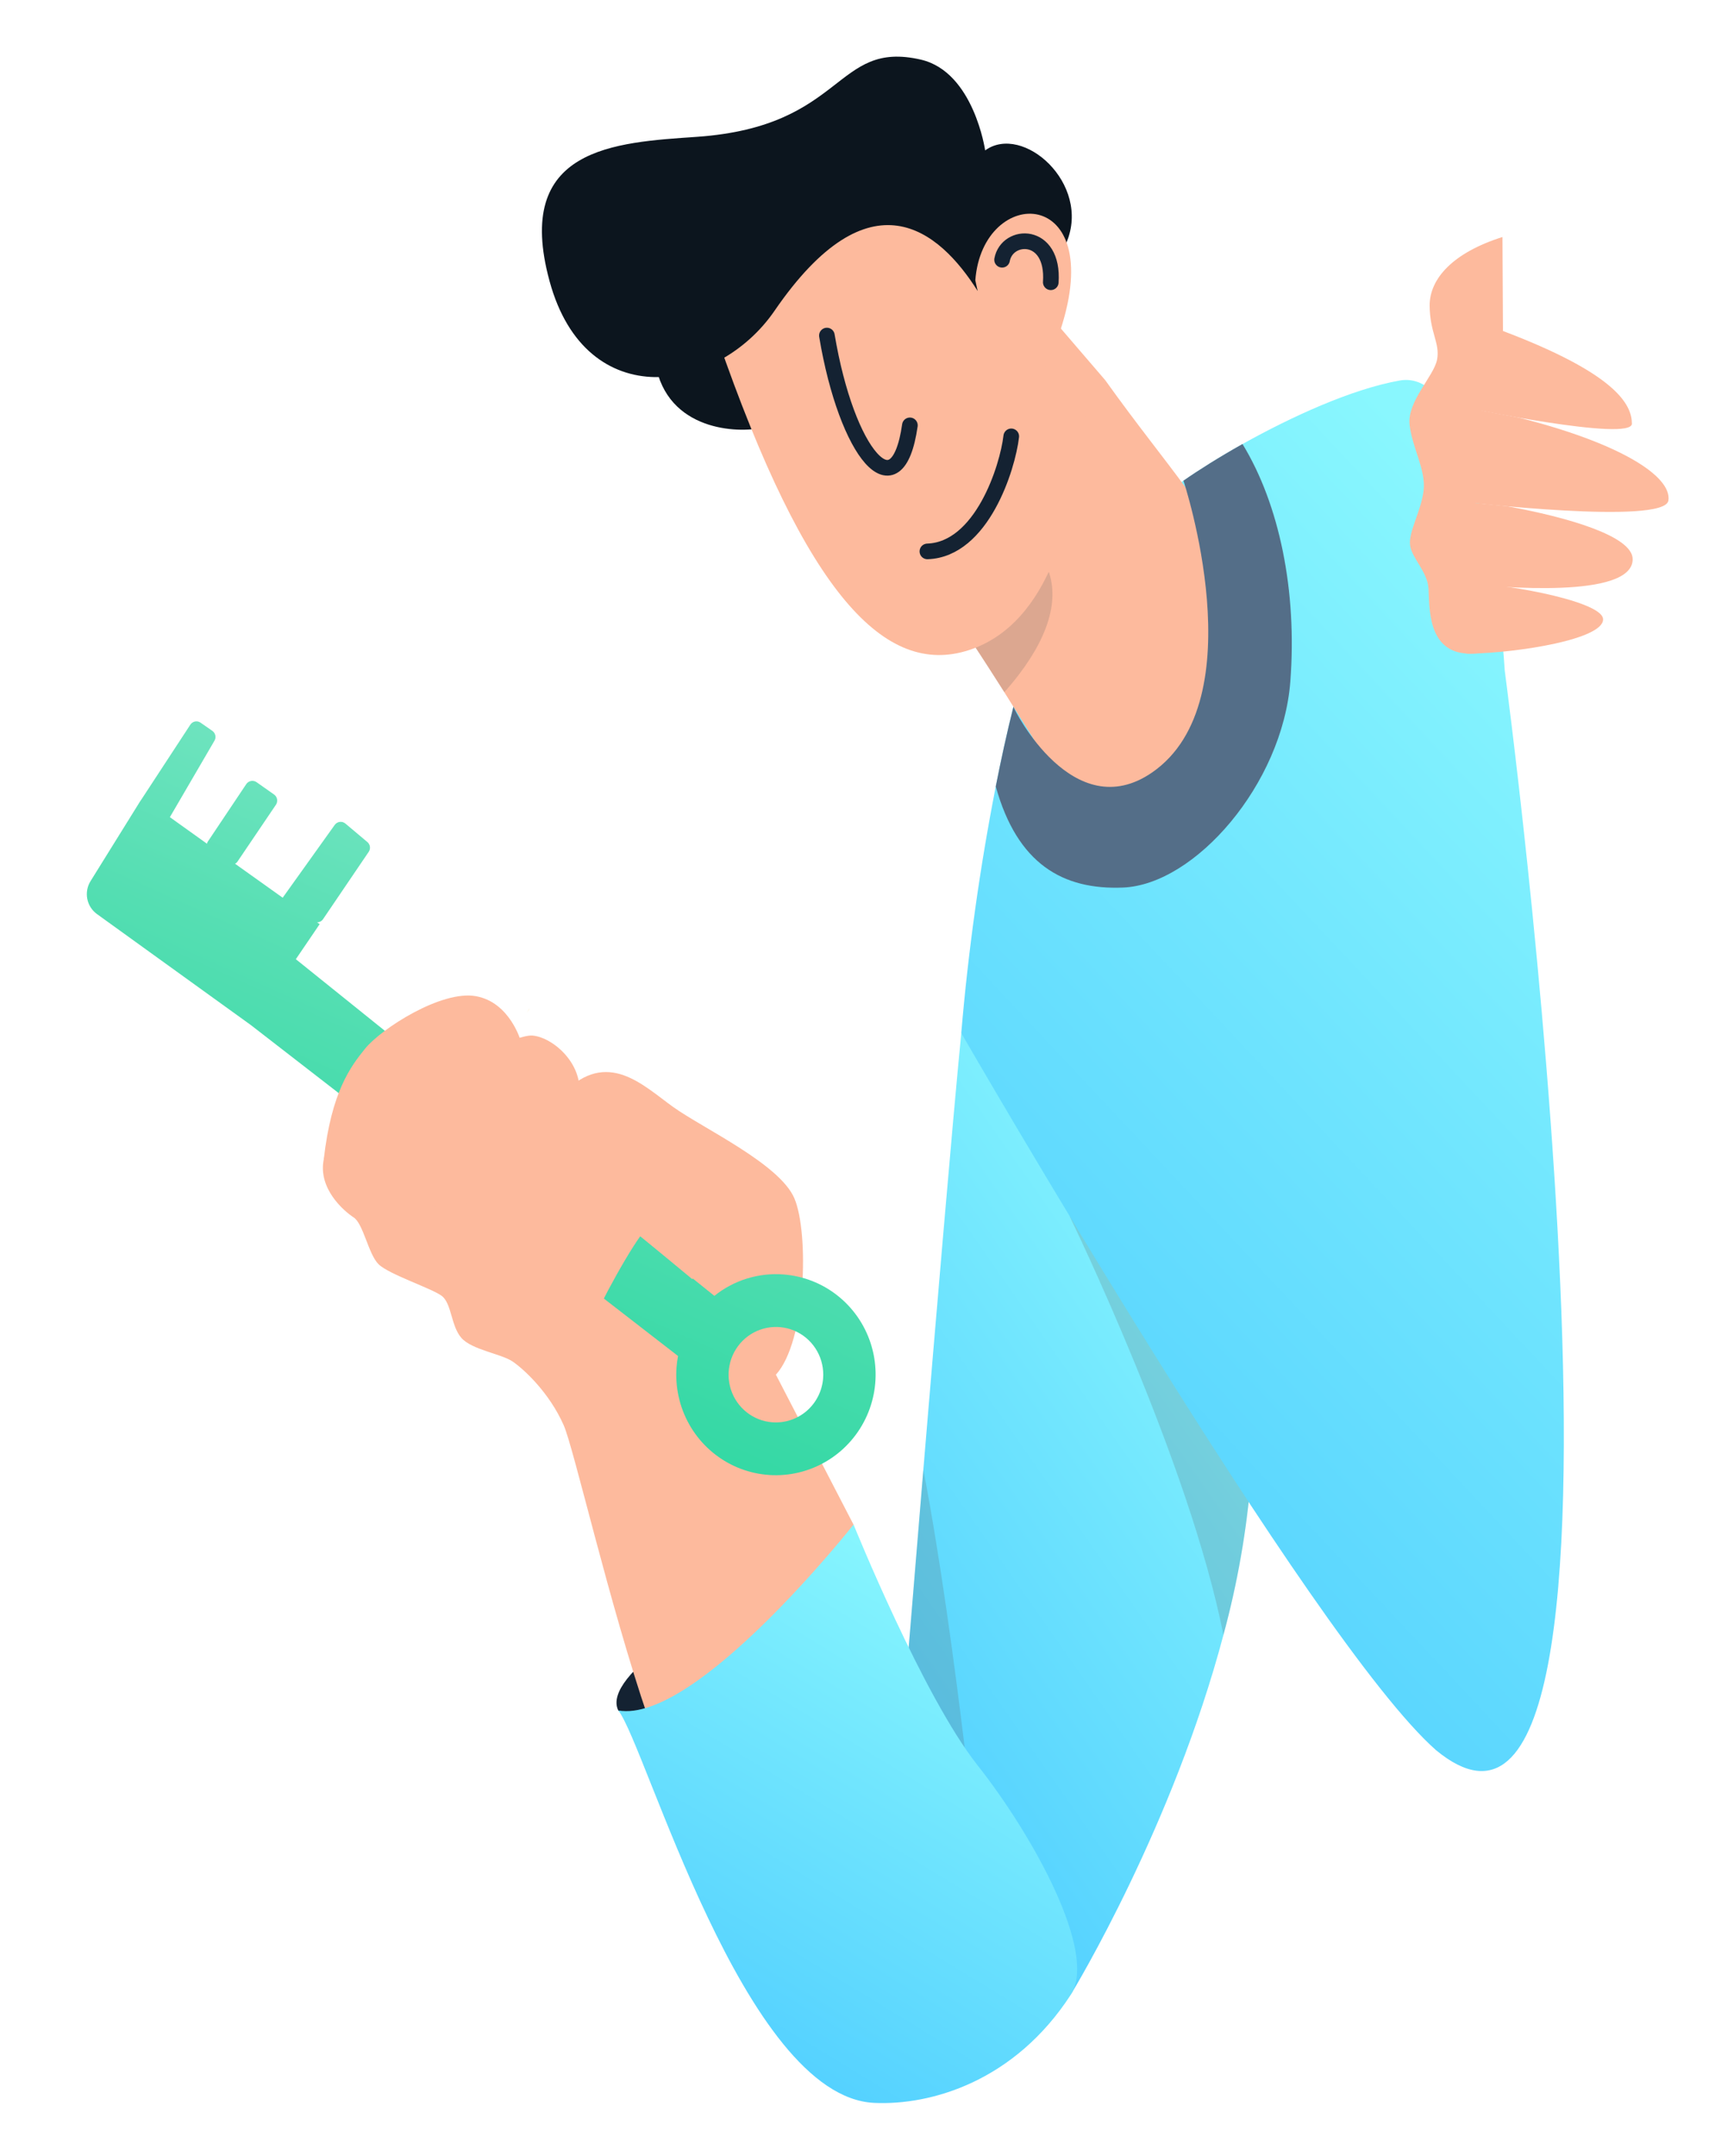 <svg width="218" height="274" viewBox="0 0 218 274" fill="none" xmlns="http://www.w3.org/2000/svg">
<path d="M67.277 128.227L66.963 128.707L67.264 128.219L67.277 128.227Z" fill="#FFC84E"/>
<path d="M78.588 217.363C76.356 212.715 91.695 204.352 91.695 204.352L91.599 218.352L81.583 219.79L78.588 217.363Z" fill="#142232"/>
<path d="M159.033 187.642C158.485 194.447 157.306 201.186 155.514 207.771C149.095 232.004 136.607 252.662 136.115 253.47C138.187 249.499 129.502 233.97 122.73 222.931C118.708 216.352 115.34 211.368 115.34 211.368C115.34 211.368 116.215 200.672 117.368 186.777C118.939 167.931 121.027 143.183 122.191 131.299C122.191 131.299 143.245 152.229 153.535 170.538C157.106 176.88 159.378 182.906 159.033 187.642Z" fill="url(#paint0_linear_1_13576)"/>
<g style="mix-blend-mode:multiply" opacity="0.2">
<path d="M159.032 187.641C158.484 194.446 157.306 201.185 155.514 207.77C151.185 185.856 136.227 155.103 135.947 154.521L153.542 170.531C157.105 176.879 159.378 182.905 159.032 187.641Z" fill="#595959"/>
</g>
<g style="mix-blend-mode:multiply" opacity="0.2">
<path d="M124.777 241.36L115.34 211.36C115.34 211.36 116.216 200.663 117.369 186.769C119.505 197.841 121.393 211.862 122.73 222.923C123.966 233.173 124.73 240.872 124.777 241.36Z" fill="#595959"/>
</g>
<path d="M71.625 138.907C77.226 133.22 81.767 137.963 85.598 140.694C89.429 143.426 99.119 147.918 100.979 152.289C102.838 156.66 102.509 170.428 98.629 174.695C94.75 178.963 77.461 169.829 76.714 169.773C75.967 169.716 71.938 160.292 74.651 155.718C77.364 151.144 77.745 143.426 71.625 138.907Z" fill="#FDBA9D"/>
<path d="M82.394 218.305C77.455 203.923 72.953 184.062 71.653 181.115C69.816 176.957 66.594 173.998 65.159 173.019C63.723 172.04 59.994 171.543 58.655 170.028C57.316 168.513 57.426 165.645 56.153 164.682C54.88 163.72 49.405 161.943 48.111 160.649C46.819 159.355 46.185 155.509 44.956 154.71C43.726 153.912 40.385 151.052 41.156 147.31C41.927 143.567 49.294 147.928 49.294 147.928L79.323 168.017L86.985 173.484L98.629 174.695L108.491 193.74L103.181 209.784C103.181 209.784 97.897 216.986 95.687 217.684C93.477 218.383 82.394 218.305 82.394 218.305Z" fill="#FDBA9D"/>
<path d="M99.604 161.958C96.437 161.709 93.293 162.681 90.806 164.677L37.605 121.894L40.635 117.439L40.305 117.207C40.454 117.208 40.601 117.173 40.733 117.103C40.865 117.034 40.978 116.933 41.062 116.809L46.868 108.251C46.998 108.059 47.054 107.826 47.022 107.595C46.991 107.365 46.875 107.155 46.698 107.007L43.902 104.655C43.804 104.573 43.69 104.512 43.568 104.476C43.445 104.44 43.317 104.429 43.19 104.445C43.063 104.461 42.941 104.503 42.831 104.569C42.721 104.634 42.625 104.722 42.55 104.826L35.934 114.08L29.876 109.762C30.006 109.699 30.117 109.6 30.196 109.478L35.075 102.266C35.213 102.062 35.266 101.812 35.222 101.569C35.179 101.327 35.043 101.111 34.843 100.969L32.608 99.396C32.506 99.325 32.391 99.276 32.27 99.25C32.149 99.224 32.024 99.223 31.902 99.246C31.781 99.27 31.665 99.317 31.562 99.386C31.459 99.455 31.37 99.544 31.301 99.648L26.436 106.92C26.371 107.008 26.327 107.11 26.309 107.219L21.594 103.845L27.261 94.129C27.38 93.928 27.419 93.689 27.372 93.46C27.325 93.231 27.195 93.027 27.008 92.89L25.501 91.839C25.4 91.767 25.285 91.716 25.164 91.689C25.043 91.663 24.917 91.661 24.796 91.685C24.674 91.708 24.558 91.756 24.454 91.826C24.351 91.896 24.263 91.986 24.195 92.09L18.135 101.351L17.742 101.939L17.683 102.039L11.509 111.972C11.092 112.642 10.944 113.447 11.093 114.223C11.243 114.999 11.68 115.688 12.315 116.15L31.884 130.262L86.19 172.322C86.097 172.791 86.033 173.265 85.999 173.742C85.809 176.261 86.364 178.779 87.593 180.978C88.823 183.177 90.673 184.959 92.908 186.097C95.143 187.236 97.664 187.68 100.151 187.374C102.639 187.068 104.982 186.026 106.883 184.379C108.785 182.732 110.16 180.554 110.835 178.12C111.51 175.687 111.454 173.108 110.675 170.708C109.896 168.308 108.429 166.196 106.458 164.639C104.487 163.081 102.102 162.148 99.604 161.958ZM98.177 180.745C96.989 180.656 95.855 180.214 94.918 179.475C93.98 178.735 93.282 177.732 92.911 176.592C92.54 175.451 92.513 174.225 92.833 173.069C93.154 171.912 93.807 170.877 94.711 170.094C95.615 169.312 96.729 168.817 97.911 168.672C99.093 168.527 100.291 168.739 101.353 169.281C102.415 169.823 103.293 170.671 103.876 171.717C104.459 172.763 104.721 173.96 104.629 175.157C104.506 176.759 103.757 178.247 102.547 179.295C101.338 180.342 99.766 180.863 98.177 180.745Z" fill="url(#paint1_linear_1_13576)"/>
<path d="M182.561 222.429C166.805 208.638 122.189 131.28 122.189 131.28C123.084 120.76 124.549 110.296 126.577 99.935C127.23 96.608 127.972 93.199 128.822 89.802C129.114 88.604 129.427 87.415 129.747 86.229C129.747 86.229 144.44 66.447 147.48 63.42C148.408 62.568 149.397 61.788 150.44 61.085C152.376 59.734 154.981 58.095 157.946 56.426C164.121 52.978 171.795 49.444 177.912 48.358C189.055 46.378 191.271 85.204 191.271 85.204C191.271 85.204 213 247.5 182.561 222.429Z" fill="url(#paint2_linear_1_13576)"/>
<path d="M83.457 46.938C85.42 55.122 94.581 55.036 97.115 54.288C99.648 53.541 91.192 42.967 91.192 42.967L83.457 46.938Z" fill="#0C151E"/>
<path d="M135.305 100.25C131.952 94.798 129.471 90.825 127.664 87.967C124.868 83.567 123.684 81.797 123.354 81.327L123.261 81.186C123.261 81.186 123.301 81.116 123.374 80.974C123.633 80.447 124.387 78.947 125.342 76.961C128.02 71.381 132.309 61.846 132.193 58.298C132.013 53.157 140.536 48.376 140.536 48.376C148.491 59.501 154.497 65.569 156.477 72.473C158.457 79.378 144.869 115.8 135.305 100.25Z" fill="#FDBA9D"/>
<g style="mix-blend-mode:multiply" opacity="0.2">
<path d="M127.664 87.967C124.867 83.567 123.684 81.798 123.354 81.327L123.381 80.979L123.513 77.952L125.348 76.965L133.325 72.69C135.131 78.045 131.212 83.979 127.664 87.967Z" fill="#595959"/>
</g>
<path d="M91.192 42.963C102.495 75.636 112.553 86.048 123.151 82.62C133.749 79.192 136.384 64.748 136.901 57.945C137.418 51.142 140.536 48.366 140.536 48.366L120.847 25.453C120.847 25.453 105.4 26.034 101.744 28.782C98.088 31.531 91.192 42.963 91.192 42.963Z" fill="#FDBA9D"/>
<path d="M98.45 39.499C91.308 49.909 74.527 52.8 69.864 35.753C65.2 18.706 78.161 18.109 88.609 17.387C107.532 16.058 106.025 5.033 117.06 7.579C123.786 9.143 125.227 19.11 125.227 19.11C130.012 15.647 138.72 23.323 135.567 30.813C132.413 38.302 124.267 36.968 124.267 36.968C119.374 29.221 110.595 21.8 98.45 39.499Z" fill="#0C151E"/>
<path d="M123.977 35.616C124.906 23.391 140.805 23.54 134.809 41.896C128.812 60.252 123.977 35.616 123.977 35.616Z" fill="#FDBA9D"/>
<path d="M136.11 253.492C128.967 264.501 118.344 267.573 111.107 267.23C94.578 266.441 82.134 221.869 78.598 217.364C88.484 219.093 108.501 193.74 108.501 193.74C108.501 193.74 117.284 215.498 124.265 224.337C131.246 233.175 139.577 248.137 136.11 253.492Z" fill="url(#paint3_linear_1_13576)"/>
<path d="M164.019 86.605C163.008 99.68 151.876 112.423 142.752 112.789C135.107 113.103 129.313 109.801 126.576 99.946C127.229 96.618 127.971 93.21 128.821 89.813C128.961 90.304 136.445 105.061 146.448 98.166C159.708 89.003 150.433 61.084 150.433 61.084C152.369 59.734 154.974 58.094 157.939 56.425C162.617 64.079 164.904 75.086 164.019 86.605Z" fill="#546E88"/>
<path d="M117.885 70.073C124.797 69.84 128.084 59.446 128.544 55.452" stroke="#142232" stroke-width="1.987" stroke-linecap="round" stroke-linejoin="round"/>
<path d="M127.379 33.01C128.015 29.583 134.01 29.386 133.569 35.868" stroke="#142232" stroke-width="1.987" stroke-linecap="round" stroke-linejoin="round"/>
<path d="M105.109 42.643C107.626 57.679 114.047 65.332 115.659 54.053" stroke="#142232" stroke-width="1.987" stroke-linecap="round" stroke-linejoin="round"/>
<path d="M51.227 150.136C51.227 150.136 52.91 141.714 54.107 138.782C55.303 135.85 66.225 132.373 66.225 132.373C66.225 132.373 64.865 127.385 60.497 126.594C56.129 125.802 48.501 130.701 46.426 133.24C44.546 135.552 42.131 138.777 41.161 147.282C41.161 147.282 46.615 152.364 47.691 152.039C48.766 151.714 51.227 150.136 51.227 150.136Z" fill="#FDBA9D"/>
<path d="M50.982 149.06C51.793 144.152 52.749 138.526 54.719 137.048C56.688 135.571 65.718 131.452 67.655 131.596C70.225 131.791 74.092 135.101 73.625 139.137C73.159 143.173 63.987 144.756 63.987 144.756L59.169 157.176L50.982 149.06Z" fill="#FDBA9D"/>
<path d="M57.79 157.249C57.79 157.249 61.49 146.585 62.844 144.931C64.535 142.86 70.791 140.176 73.581 139.718C75.951 139.33 81.445 142.514 81.432 145.852C81.418 149.19 75.553 148.828 73.972 151.556C72.391 154.283 66.998 163.651 66.998 163.651L57.79 157.249Z" fill="#FDBA9D"/>
<path d="M64.918 162.354C68.313 155.949 71.079 151.228 73.152 149.621C75.642 147.706 79.775 145.401 82.553 146.022C85.33 146.643 87.878 149.407 89.283 152.071C91.413 156.09 88.922 161.081 88.003 162.557L81.392 157.089C79.222 160.098 74.997 168.005 74.414 170.236C73.83 172.468 64.918 162.354 64.918 162.354Z" fill="#FDBA9D"/>
<path d="M190.984 30.119C184.673 32.113 181.708 35.423 181.728 38.851C181.747 42.279 183.072 43.607 182.668 45.709C182.263 47.81 178.878 50.982 179.174 53.92C179.47 56.857 181.289 59.721 180.956 62.37C180.623 65.02 179.009 67.602 179.243 69.296C179.476 70.99 181.437 72.602 181.583 74.801C181.729 77 181.353 82.95 186.699 83.061C192.046 83.171 188.971 79.654 188.62 78.588C188.269 77.521 186.833 57.916 186.833 57.916L191.051 42.035L190.984 30.119Z" fill="#FDBA9D"/>
<path d="M191.052 42.062C205.526 47.545 207.422 51.454 207.436 53.836C207.449 56.217 185.897 51.717 185.897 51.717C185.897 51.717 182.266 48.291 183.432 45.639C184.598 42.988 191.052 42.062 191.052 42.062Z" fill="#FDBA9D"/>
<path d="M193.021 53.065C205.646 56.221 212.545 60.453 212.075 63.611C211.605 66.769 185.825 63.76 185.825 63.76L185.301 56.9L185.893 51.717L193.021 53.065Z" fill="#FDBA9D"/>
<path d="M191.532 64.328C199.17 65.71 207.517 68.104 207.534 71.053C207.563 76.164 190.403 74.597 186.301 74.185C182.199 73.772 182.374 67.344 182.374 67.344L185.826 63.755L191.532 64.328Z" fill="#FDBA9D"/>
<path d="M186.706 83.073C193.098 82.958 203.79 81.228 203.775 78.705C203.761 76.183 188.953 73.819 186.316 74.185C183.68 74.551 183.797 83.127 186.706 83.073Z" fill="#FDBA9D"/>
<defs>
<linearGradient id="paint0_linear_1_13576" x1="99.929" y1="241.813" x2="180.719" y2="185.327" gradientUnits="userSpaceOnUse">
<stop stop-color="#46C7FF"/>
<stop offset="0.64" stop-color="#70E5FE"/>
<stop offset="1" stop-color="#89F7FE"/>
</linearGradient>
<linearGradient id="paint1_linear_1_13576" x1="-26.175" y1="171.388" x2="18.693" y2="72.063" gradientUnits="userSpaceOnUse">
<stop offset="0.242" stop-color="#2CD7A1"/>
<stop offset="0.64" stop-color="#54DEB2"/>
<stop offset="1" stop-color="#7EE7C6"/>
</linearGradient>
<linearGradient id="paint2_linear_1_13576" x1="91.207" y1="204.748" x2="212.889" y2="90.581" gradientUnits="userSpaceOnUse">
<stop stop-color="#46C7FF"/>
<stop offset="0.64" stop-color="#70E5FE"/>
<stop offset="1" stop-color="#89F7FE"/>
</linearGradient>
<linearGradient id="paint3_linear_1_13576" x1="56.509" y1="257.696" x2="100.138" y2="185.991" gradientUnits="userSpaceOnUse">
<stop stop-color="#46C7FF"/>
<stop offset="0.64" stop-color="#70E5FE"/>
<stop offset="1" stop-color="#89F7FE"/>
</linearGradient>
</defs>
</svg>

